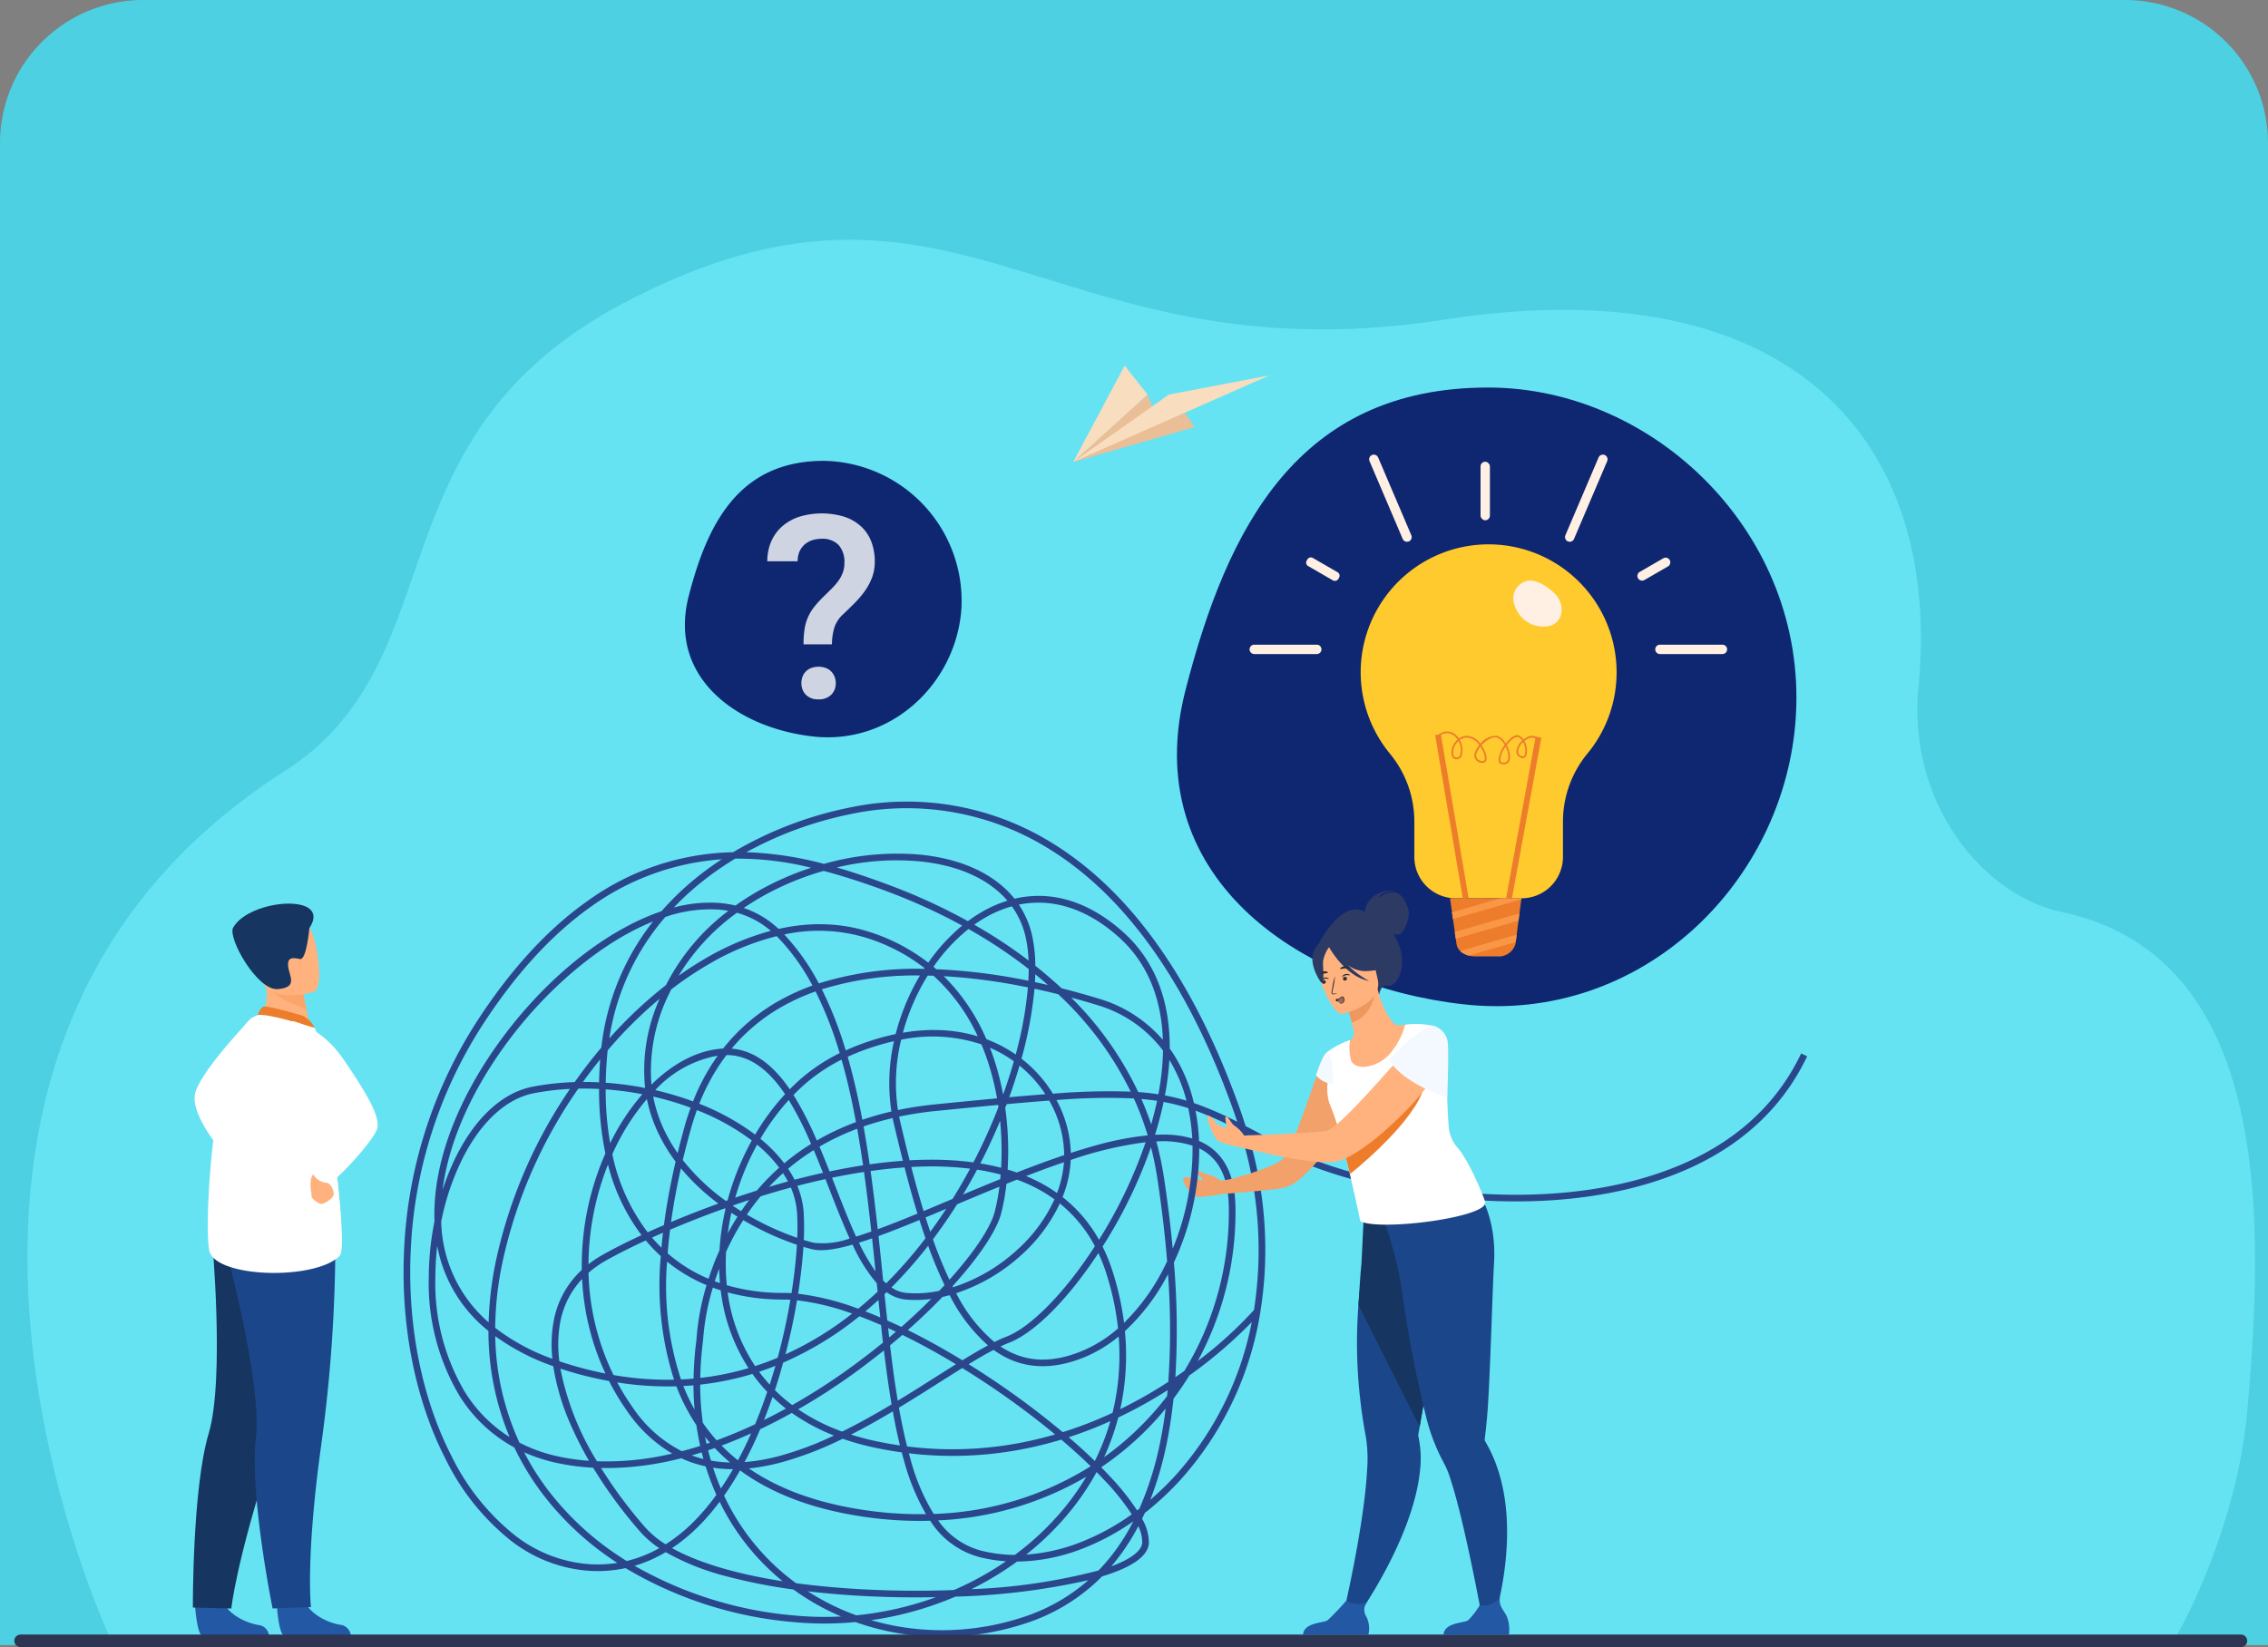 <svg xmlns="http://www.w3.org/2000/svg" width="317" height="230.281" viewBox="0 0 317 230.281">
  <rect x="0" y="0" width="317" height="230.281" fill="#808080" stroke="none"/>
  <g id="Grupo_222341" data-name="Grupo 222341" transform="translate(7185 7916)">
    <path id="Rectángulo_295407" data-name="Rectángulo 295407" d="M20,0H297a20,20,0,0,1,20,20V230a0,0,0,0,1,0,0H0a0,0,0,0,1,0,0V20A20,20,0,0,1,20,0Z" transform="translate(-7185 -7916)" fill="#4dd0e1"/>
    <g id="Grupo_210526" data-name="Grupo 210526" transform="translate(-7183 -7882.469)">
      <g id="Grupo_210524" data-name="Grupo 210524" transform="translate(0 0)">
        <path id="Trazado_222054" data-name="Trazado 222054" d="M474.645,492.369c-5.784,0-17.636.557-17.762.811H427l-8.746-.025H339.944l-22.87-.026H256.782L231.6,493.1H186.061l-.226-.611-.025-.051a.261.261,0,0,1-.025-.076c-.1-.2-37.9-81.054,24.506-120.91,24.416-15.594,11.55-46.733,47.687-65.6,46.593-24.321,59.292,11.017,114.386,2.473,47.85-7.42,69.652,16.212,66.294,51.359-1.577,16.509,9.252,29.163,19.935,31.433,29.472,6.262,28.416,42.94,26.007,69.888C483.114,477.625,474.849,492.369,474.645,492.369Z" transform="translate(-172.51 -297.166)" fill="#65e3f3"/>
        <path id="Trazado_222055" data-name="Trazado 222055" d="M1282.148,1187.083a2.723,2.723,0,0,0-1.285-.819c-.771-.194-2.437-1.008-2.244-.581s1.124.93.969,1.24c0,0-2.648-.736-2.726-.271a3.814,3.814,0,0,0,2.067,2.623,17.453,17.453,0,0,0,2.984-.375Z" transform="translate(-1113.535 -1055.441)" fill="#f2a16b"/>
        <g id="Grupo_210508" data-name="Grupo 210508" transform="translate(24.961 92.805)">
          <path id="Trazado_222056" data-name="Trazado 222056" d="M341.847,1039.354s-7.649,7.931-8.011,10.916,3.664,7.645,3.664,7.645Z" transform="translate(-333.577 -1023.453)" fill="#fff"/>
          <path id="Trazado_222057" data-name="Trazado 222057" d="M412.261,1592.6s.27,4.207,1.084,4.265c.108.008,4.128,0,4.128,0l5.132-.041a1.665,1.665,0,0,0-1.537-1.495c-1.5-.258-4.014-1.307-4.927-3.288C415.181,1589.96,412.261,1592.6,412.261,1592.6Z" transform="translate(-400.535 -1494.509)" fill="#2358a5"/>
          <path id="Trazado_222058" data-name="Trazado 222058" d="M334.218,1592.772s.27,4.207,1.084,4.265c.108.008,4.128,0,4.128,0l5.132-.041a1.665,1.665,0,0,0-1.537-1.495c-1.5-.258-4.014-1.307-4.927-3.287C337.138,1590.13,334.218,1592.772,334.218,1592.772Z" transform="translate(-333.922 -1494.654)" fill="#2358a5"/>
          <path id="Trazado_222059" data-name="Trazado 222059" d="M349.511,1254.418s-1.324,8.587-6.3,23.837-5.642,21.85-5.642,21.85l-5.372-.139s-.082-16.654,2.209-24.322.438-27.627.438-27.627Z" transform="translate(-332.2 -1201.554)" fill="#163560"/>
          <path id="Trazado_222060" data-name="Trazado 222060" d="M377.482,1250.972A208.341,208.341,0,0,1,375.5,1279.8c-2.2,15.888-1.43,22.629-1.43,22.629l-5.36.19s-3.238-15.882-2.337-23.834-4.446-27.27-4.446-27.27Z" transform="translate(-357.569 -1204.076)" fill="#1c468a"/>
          <path id="Trazado_222061" data-name="Trazado 222061" d="M396.852,1007.164l2.86,1.867,4.126-.778c-.058-.333-.333-1.714-.584-2.964-.015-.074-.03-.148-.045-.22-.215-1.064-.4-1.978-.4-1.978l-3.859-1.693-1.439-.631c0,.022.114,1.181.129,1.35A9.829,9.829,0,0,1,396.852,1007.164Z" transform="translate(-387.383 -990.518)" fill="#ffb27d"/>
          <path id="Trazado_222062" data-name="Trazado 222062" d="M400.309,1030.3c-.08-.034-4.974-1.466-5.5-1.289s-.843,1.205-.843,1.205l8,1.791A3.971,3.971,0,0,0,400.309,1030.3Z" transform="translate(-384.915 -1014.612)" fill="#ed7d2b"/>
          <path id="Trazado_222063" data-name="Trazado 222063" d="M346.639,1070c.837,3.78,14.635,4.2,18.183.758.4-.392.42-2.213.262-4.667-.309-4.795-1.283-12.006-1.328-15.692a29.168,29.168,0,0,0-.6-5.252,42.641,42.641,0,0,0-1.764-6.284s-6.743-2.164-8-1.791C347.318,1038.873,345.8,1066.222,346.639,1070Z" transform="translate(-344.343 -1021.471)" fill="#fff"/>
          <path id="Trazado_222064" data-name="Trazado 222064" d="M434.467,1109.281c-.309-4.795-1.283-12.006-1.328-15.692a29.17,29.17,0,0,0-.6-5.252l-4.055-.707S424.555,1103.828,434.467,1109.281Z" transform="translate(-413.726 -1064.659)" fill="#fff"/>
          <path id="Trazado_222065" data-name="Trazado 222065" d="M446.515,1186.182a.954.954,0,0,0,.306,1.1,1.85,1.85,0,0,1,.827,1.685c-.132.525-1.4,1.385-1.844,1.247s-1.341-.827-1.245-1.1-.609-2.429.465-3.26A.868.868,0,0,1,446.515,1186.182Z" transform="translate(-427.983 -1148.24)" fill="#ffb27d"/>
          <path id="Trazado_222066" data-name="Trazado 222066" d="M424.85,1042.974s3.955.731,7.115,5.367,5.24,8.082,4.663,9.757-5.853,7.488-6.765,7.49a2.445,2.445,0,0,1-2.471-2.15s3.484-5.8,2.749-6.634c-.314-.356-4.616-3.807-5.257-2.147C423.821,1057.4,424.85,1042.974,424.85,1042.974Z" transform="translate(-410.898 -1026.543)" fill="#fff"/>
          <path id="Trazado_222067" data-name="Trazado 222067" d="M403.567,1005.844c.849,1.432,4.007,2.666,5.324,3.119-.015-.074-.03-.148-.045-.22-.215-1.064-.4-1.978-.4-1.978l-3.859-1.693C403.735,1005.063,403.217,1005.255,403.567,1005.844Z" transform="translate(-393.02 -994.193)" fill="#fca56b"/>
          <path id="Trazado_222068" data-name="Trazado 222068" d="M396.887,955.487s-6.206,1.951-7.361-1.933-2.734-6.247,1.179-7.657,5.128-.158,5.829,1.044S398.471,954.879,396.887,955.487Z" transform="translate(-380.008 -943.152)" fill="#ffb27d"/>
          <path id="Trazado_222069" data-name="Trazado 222069" d="M380.671,934.207s-.386,4.523-1.322,4.329-1.784-.338-1.644,1.025,1.44,2.934-1.441,3.182-7.041-7.176-6.252-8.585C372.287,930.091,383.962,929.246,380.671,934.207Z" transform="translate(-364.39 -930.79)" fill="#163560"/>
        </g>
        <g id="Grupo_210509" data-name="Grupo 210509" transform="translate(54.407 78.555)">
          <path id="Trazado_222070" data-name="Trazado 222070" d="M608.472,950.265a36.332,36.332,0,0,1-6.419-.569,35.6,35.6,0,0,1-5.654-1.5,45.917,45.917,0,0,1-8.576.009,54.863,54.863,0,0,1-23.553-7.551,18.6,18.6,0,0,1-4.923.387,20.009,20.009,0,0,1-11.551-4.59,33.365,33.365,0,0,1-8.686-11.05c-4.172-8.132-6.237-18.351-5.814-28.775a64.2,64.2,0,0,1,10-32.1c4.78-7.442,10.061-13.22,15.7-17.175a35.891,35.891,0,0,1,20.3-6.786,52.225,52.225,0,0,1,16.233-6.234,38.58,38.58,0,0,1,27.928,4.678c11.124,6.653,20.024,19.034,26.452,36.8q.552,1.524,1.023,3.041c1.475.762,3.067,1.62,4.845,2.578l.116.063c5.557,2.994,14.225,5.389,23.189,6.408,7.474.849,18.574,1.146,29.014-2.266,9.756-3.188,16.649-8.886,20.488-16.937l.84.4c-3.953,8.29-11.031,14.151-21.039,17.421-10.6,3.463-21.843,3.165-29.408,2.306-9.075-1.031-17.869-3.466-23.525-6.514l-.116-.063c-1.463-.789-2.795-1.506-4.031-2.155a55.131,55.131,0,0,1,1.483,25.963,45.8,45.8,0,0,1-10.842,22.13,40.21,40.21,0,0,1-5.1,4.756c-.125.275-.253.548-.383.816a6.742,6.742,0,0,1,.953,3.407c-.11,1.666-2,3.131-5.624,4.355q-.448.151-.925.3a26.5,26.5,0,0,1-10.694,6.561A37.274,37.274,0,0,1,608.472,950.265Zm-9.863-2.332a34.785,34.785,0,0,0,3.609.848,36.092,36.092,0,0,0,17.658-1.287,25.9,25.9,0,0,0,9.082-5.154,95.961,95.961,0,0,1-18.591,2.3q-.417.179-.84.351A46.526,46.526,0,0,1,598.608,947.932Zm-33.07-7.6a54.256,54.256,0,0,0,22.371,6.948,44.934,44.934,0,0,0,6.482.131,34.273,34.273,0,0,1-6.668-3.77,76.079,76.079,0,0,1-9.136-1.787,34.852,34.852,0,0,1-8.71-3.431A18.887,18.887,0,0,1,565.538,940.33Zm24.21,3.568a33.7,33.7,0,0,0,6.77,3.351,45.661,45.661,0,0,0,11.128-2.535c-3.469.067-7.021.009-10.524-.185C594.571,944.387,592.1,944.175,589.748,943.9Zm-1.657-1.142c2.822.382,5.859.666,9.083.845,4.339.241,8.75.271,12.979.115a43.4,43.4,0,0,0,7.287-4.022,20.42,20.42,0,0,1-3.644-.567,11.725,11.725,0,0,1-6.948-5.1,53.135,53.135,0,0,1-8.9-.5c-7.219-1.009-13.131-3.2-17.675-6.541-.751,1.32-1.5,2.491-2.233,3.529a31.779,31.779,0,0,0,8.636,11.144Q587.368,942.224,588.091,942.755Zm30.893-3.016A43.725,43.725,0,0,1,612.6,943.6a82.6,82.6,0,0,0,17.768-2.61,26.469,26.469,0,0,0,2.451-2.918,30.375,30.375,0,0,0,2.415-3.949,33.559,33.559,0,0,1-6.923,3.737A25.992,25.992,0,0,1,618.983,939.74Zm-48.21-1.884c3.614,2.025,8.892,3.6,15.448,4.628l-.138-.113a32.673,32.673,0,0,1-8.666-11,31.9,31.9,0,0,1-2.788,3.271A24.406,24.406,0,0,1,570.774,937.856Zm65.161-3.061a30.2,30.2,0,0,1-3.771,5.605c2.719-1.007,4.245-2.167,4.32-3.3A5.034,5.034,0,0,0,635.935,934.8Zm-58.214-93.248c-1.016.074-1.97.189-2.884.324a35.611,35.611,0,0,0-15.313,6.241c-5.535,3.885-10.732,9.576-15.447,16.916a63.269,63.269,0,0,0-9.851,31.634c-.417,10.266,1.612,20.321,5.712,28.313a32.451,32.451,0,0,0,8.438,10.747,19.1,19.1,0,0,0,11.019,4.389,17.842,17.842,0,0,0,3.719-.19,41.276,41.276,0,0,1-10.688-9.972,37.235,37.235,0,0,1-3.7-6.16,20.527,20.527,0,0,1-7.748-7.362,30.781,30.781,0,0,1-4.215-16.365,40.908,40.908,0,0,1,.8-7.913c-.287-7.559,2.827-16.31,8.8-24.7,5.726-8.041,13.2-14.492,20.514-17.7q1.226-.537,2.418-.941a38.461,38.461,0,0,1,3.393-3.428A42.361,42.361,0,0,1,577.721,841.547ZM550.1,924.465a36.4,36.4,0,0,0,3.071,4.932A40.636,40.636,0,0,0,564.43,939.66a17.718,17.718,0,0,0,4.555-1.8,13.459,13.459,0,0,1-2.664-2.291,64.831,64.831,0,0,1-6.582-8.95,32.59,32.59,0,0,1-4.592-.57A23.486,23.486,0,0,1,550.1,924.465Zm57.858,9.514a10.644,10.644,0,0,0,6.061,4.244,19.834,19.834,0,0,0,4.657.585,38.839,38.839,0,0,0,7.108-6.791,35.375,35.375,0,0,0,2.883-4.141A44.817,44.817,0,0,1,607.961,933.98Zm22.149-6.75a36.05,36.05,0,0,1-3.6,5.372,39.469,39.469,0,0,1-6.246,6.163,25.64,25.64,0,0,0,7.711-1.77,32.787,32.787,0,0,0,7.05-3.859,32.8,32.8,0,0,0-3.76-4.706Q630.709,927.835,630.11,927.23Zm-69.259-.569a64.2,64.2,0,0,0,6.172,8.3,12.928,12.928,0,0,0,2.858,2.368,23.088,23.088,0,0,0,4.087-3.341,31.511,31.511,0,0,0,3-3.578q-.423-.943-.793-1.921-.386-1.018-.71-2.063-.5-.108-.995-.246a16.005,16.005,0,0,1-2.417-.889A41.743,41.743,0,0,1,560.851,926.661Zm20.658.053c4.326,2.976,9.866,4.947,16.568,5.884a52.521,52.521,0,0,0,8.184.508,31.177,31.177,0,0,1-3.068-7.471q-.164-.571-.317-1.16-1.853-.256-3.7-.645a36.6,36.6,0,0,1-4.56-1.262,47.867,47.867,0,0,1-8.707,3.338A28.44,28.44,0,0,1,581.509,926.715Zm22.362-2.111q.105.392.215.777a29.059,29.059,0,0,0,3.252,7.7,43.811,43.811,0,0,0,21.943-6.667c-1.261-1.228-2.64-2.477-4.11-3.727q-2.025.615-4.067,1.065A51.505,51.505,0,0,1,603.871,924.6Zm26.881,1.953q.619.624,1.193,1.238a34.323,34.323,0,0,1,3.83,4.792l.313-.239a45.31,45.31,0,0,0,2.952-9.521q.432-2.15.725-4.476a42.293,42.293,0,0,1-9.014,8.206Zm10.11-9.6q-.333,3.18-.91,6.053a47.892,47.892,0,0,1-2.337,8.1,39.761,39.761,0,0,0,3.636-3.545,44.82,44.82,0,0,0,10.544-21.3,64.789,64.789,0,0,1-8.728,7.465Q642.041,915.392,640.863,916.957ZM576.5,926.613q.254.78.543,1.543.261.689.549,1.362c.558-.816,1.125-1.712,1.694-2.694A18.8,18.8,0,0,1,576.5,926.613Zm-.307-.994a17.616,17.616,0,0,0,2.683.264,25.7,25.7,0,0,1-2.14-2.02q-.463.163-.931.319Q575.989,924.907,576.2,925.62Zm6.9-4.391c-.717,1.69-1.453,3.219-2.192,4.6a26.78,26.78,0,0,0,4.762-.823,45.364,45.364,0,0,0,7.73-2.889,27.711,27.711,0,0,1-5.888-3.164C586.117,919.729,584.643,920.5,583.1,921.228Zm-22.824,4.485a39.781,39.781,0,0,0,10.524-1.074,19.718,19.718,0,0,1-6.216-5.817,34.364,34.364,0,0,1-2.62-4.326,52.419,52.419,0,0,1-6.345-1.583l-.448-.144A38.648,38.648,0,0,0,560.276,925.714Zm65.942-3.36c1.3,1.116,2.519,2.229,3.65,3.327a32.768,32.768,0,0,0,2.168-5.577A57.816,57.816,0,0,1,626.217,922.353Zm-76.778.757a21.983,21.983,0,0,0,5.89,2.026,31.515,31.515,0,0,0,3.838.515,49.576,49.576,0,0,1-2.449-4.793,32.931,32.931,0,0,1-2.546-8.432,31.556,31.556,0,0,1-8.112-4.2A37.1,37.1,0,0,0,549.439,923.11Zm28.259.406a24.989,24.989,0,0,0,2.286,2.067c.62-1.148,1.239-2.4,1.847-3.769C580.5,922.418,579.116,922.99,577.7,923.517Zm-4.183,1.377a15.336,15.336,0,0,0,1.652.507q-.129-.463-.245-.93Q574.223,924.691,573.515,924.894Zm59.627-5.3a33.553,33.553,0,0,1-1.985,5.55,41.351,41.351,0,0,0,8.807-8.54c.028-.274.054-.55.079-.828q-.959.61-1.981,1.212Q635.632,918.414,633.143,919.593Zm-70.027-4.9a33.4,33.4,0,0,0,2.226,3.591,18.181,18.181,0,0,0,6.8,6.024q1.3-.339,2.564-.742-.319-1.432-.53-2.906l-.16-.24a27.045,27.045,0,0,1-2.64-5.186A44.416,44.416,0,0,1,563.116,914.692Zm40.5,8.944a50.594,50.594,0,0,0,17.284-.8q1.712-.378,3.414-.874a115.434,115.434,0,0,0-12.975-9.28c-1.017.631-2.086,1.309-3.2,2.014-1.778,1.128-3.676,2.332-5.656,3.526C602.821,920.122,603.194,921.932,603.62,923.636Zm-7.83-1.654a36.416,36.416,0,0,0,3.573.938q1.631.343,3.266.581c-.369-1.515-.7-3.107-.994-4.764C599.743,919.862,597.785,920.968,595.79,921.982Zm-20.39.34q.092.479.2.954l.467-.159Q575.724,922.726,575.4,922.322Zm-.33-2.006a24.02,24.02,0,0,0,1.94,2.466c1.859-.677,3.655-1.436,5.371-2.24q.876-2.1,1.7-4.539-.289-.3-.568-.613A22.734,22.734,0,0,1,582,913.5q-.651.2-1.308.375A40.237,40.237,0,0,1,574.7,915,40.429,40.429,0,0,0,575.07,920.316Zm-37.115-24.672a39.339,39.339,0,0,0-.259,4.421,29.859,29.859,0,0,0,4.074,15.871,19.767,19.767,0,0,0,6.306,6.4,38.342,38.342,0,0,1-2.958-14.839A19.757,19.757,0,0,1,537.955,895.644Zm74.274,16.5a115.778,115.778,0,0,1,13.153,9.5,57.049,57.049,0,0,0,6.963-2.7,33.7,33.7,0,0,0,.859-10.675,18.813,18.813,0,0,1-4.469,2.76c-4.164,1.791-7.949,1.856-11.25.193a12.839,12.839,0,0,1-1.763-1.078C614.658,910.692,613.488,911.373,612.23,912.14Zm-23.82,6.306a27.462,27.462,0,0,0,6.144,3.115c2.361-1.165,4.683-2.473,6.909-3.8-.407-2.4-.755-4.933-1.072-7.554-1.7,1.374-3.447,2.7-5.217,3.94C593.3,915.46,591.01,916.957,588.41,918.446Zm-3.591-1.712q-.581,1.687-1.189,3.207c1.056-.52,2.08-1.056,3.062-1.6A24.031,24.031,0,0,1,584.819,916.734Zm-12.458-1.541a26.642,26.642,0,0,0,1.569,3.294q-.146-1.672-.157-3.394Q573.07,915.155,572.361,915.193Zm61.714-7.68a34.8,34.8,0,0,1-.65,10.912q2.1-1.029,4.167-2.24,1.328-.78,2.549-1.578a105.8,105.8,0,0,0-.04-15.051A29.161,29.161,0,0,1,634.075,907.512Zm-48.927,8.244a23.083,23.083,0,0,0,2.43,2.094c2.725-1.543,5.117-3.1,7.063-4.469,1.972-1.384,3.853-2.819,5.622-4.269q-.142-1.213-.277-2.449-1.549-.674-3.022-1.225a46.083,46.083,0,0,1-10.658,6.483Q585.749,913.937,585.148,915.756Zm16.1-6.252c.319,2.686.667,5.279,1.076,7.737,1.86-1.128,3.648-2.262,5.326-3.327.97-.615,1.908-1.21,2.808-1.771q-.372-.225-.744-.445c-2.32-1.374-4.575-2.6-6.744-3.655Q602.117,908.781,601.245,909.5Zm39.787,5.629v.006l.007-.01ZM582.938,913.2q.6.814,1.274,1.568c.068.076.136.152.205.227q.407-1.265.8-2.622Q584.084,912.823,582.938,913.2Zm-20.351.459a43.967,43.967,0,0,0,8.457.65,43.59,43.59,0,0,1-1.848-17.27q-.693-.631-1.334-1.324-.394-.426-.768-.874c-2.112.977-3.974,1.919-5.492,2.768a14.692,14.692,0,0,0-2.51,1.754c0,.1.006.2.01.306A34.435,34.435,0,0,0,562.587,913.661Zm7.49-15.86a41.725,41.725,0,0,0,1.94,16.477q.884-.041,1.761-.12a48.049,48.049,0,0,1,.4-5.439,33.961,33.961,0,0,1,1.415-7.626A22.221,22.221,0,0,1,570.076,897.8Zm6.391,3.639a33.782,33.782,0,0,0-1.365,7.336l0,.043a47.175,47.175,0,0,0-.39,5.245,39.3,39.3,0,0,0,5.745-1.089q.5-.134,1-.281a25.412,25.412,0,0,1-3.887-10.875Q577.008,901.642,576.467,901.44Zm64.445-3.516a110.847,110.847,0,0,1,.206,16.032q.645-.436,1.254-.871a42.628,42.628,0,0,0,6.212-22.976c-.062-3.748-1.168-6.271-3.381-7.714a7.146,7.146,0,0,0-.752-.426A37.881,37.881,0,0,1,640.913,897.924Zm-85.891,13.814q.434.147.878.287a51.932,51.932,0,0,0,5.556,1.426,35.366,35.366,0,0,1-3.261-13.221,12.08,12.08,0,0,0-3.108,6.348A17.659,17.659,0,0,0,555.021,911.738Zm23.519-9.63a24.329,24.329,0,0,0,3.837,10.3q1.592-.514,3.15-1.165c.758-2.8,1.345-5.544,1.779-8.105q-.516-.029-1.007-.03A29.207,29.207,0,0,1,578.54,902.108Zm65.886-21.173a8.232,8.232,0,0,1,1.287.682c2.457,1.6,3.736,4.454,3.8,8.477a43.638,43.638,0,0,1-5.27,21.61,57.705,57.705,0,0,0,7.861-7.138,54.887,54.887,0,0,0-1.951-25.07,52.559,52.559,0,0,0-6.219-2.8,28.44,28.44,0,0,1,.472,3.861C644.414,880.683,644.421,880.809,644.426,880.935Zm-40.7,26.444c2.086,1.03,4.247,2.206,6.463,3.519q.58.343,1.158.7c1.28-.787,2.477-1.494,3.577-2.082a23.4,23.4,0,0,1-5.356-7.02q-.5.136-1,.246C607.066,904.3,605.437,905.856,603.721,907.379Zm12.95,2.287a11.568,11.568,0,0,0,1.232.721c3.087,1.555,6.51,1.485,10.464-.217a18.227,18.227,0,0,0,4.733-3.034,39.158,39.158,0,0,0-1.616-7.606,23.716,23.716,0,0,0-1.133-2.917c-4.26,6.474-8.932,11.161-12.508,12.546C617.471,909.3,617.081,909.472,616.671,909.666ZM546.05,907.06a29.307,29.307,0,0,0,7.993,4.331,18.291,18.291,0,0,1,.127-4.971,12.934,12.934,0,0,1,3.982-7.463,38.851,38.851,0,0,1,3.3-16.279,43.1,43.1,0,0,1-.886-9.016q-1.465-.076-2.9-.047a67.119,67.119,0,0,0-10.607,24.309A46.027,46.027,0,0,0,546.05,907.06Zm42.185-3.849c-.4,2.4-.938,4.947-1.62,7.558a45.239,45.239,0,0,0,9.321-5.7A34.432,34.432,0,0,0,588.235,903.211Zm22.249-.995a21.74,21.74,0,0,0,5.337,6.828c.6-.3,1.158-.549,1.685-.753,3.368-1.3,8.013-6.008,12.124-12.276q.12-.183.239-.367a19.074,19.074,0,0,0-4.9-5.976,22.52,22.52,0,0,1-5.362,7.188A25.238,25.238,0,0,1,610.484,902.217Zm-9.515,4.885q.073.655.147,1.3.475-.4.939-.8Q601.508,907.346,600.969,907.1Zm-.117-1.07q.971.431,1.967.908c1.5-1.319,2.893-2.635,4.175-3.924a15.962,15.962,0,0,1-3.586.089,5.392,5.392,0,0,1-2.646-1.028l-.3.285Q600.656,904.216,600.852,906.032ZM630.943,895.7a24.455,24.455,0,0,1,1.428,3.551,40.383,40.383,0,0,1,1.576,7.11,29.188,29.188,0,0,0,5.712-7.979q.156-.313.307-.63-.449-5.532-1.373-11.615a43.446,43.446,0,0,0-.885-4.332A67,67,0,0,1,630.943,895.7ZM538.5,892.221q.006.137.013.273a19.191,19.191,0,0,0,4.352,11.482,20.33,20.33,0,0,0,2.268,2.322,47.377,47.377,0,0,1,1.009-8.563A67.951,67.951,0,0,1,556.5,873.656a35.767,35.767,0,0,0-5.076.61c-3.754.734-7.241,3.887-9.819,8.879A35.212,35.212,0,0,0,538.5,892.221Zm59.291,12.54q1.024.393,2.082.844-.131-1.214-.258-2.444Q598.71,903.989,597.789,904.761Zm-9.4-2.468a36.475,36.475,0,0,1,8.4,2.093q1.3-1.069,2.566-2.25l.143-.134-.12-1.174a22.567,22.567,0,0,1-3.381-5.4c-2.388.681-4.318.965-5.619.649-.386-.094-.8-.207-1.246-.34C589,897.679,588.76,899.9,588.384,902.293Zm13.047-.878a4.451,4.451,0,0,0,2.062.764,15.75,15.75,0,0,0,4.6-.289q.387-.4.758-.8a58.014,58.014,0,0,1-2.295-5.508A63.071,63.071,0,0,1,601.432,901.415Zm-23.011-.308a28.06,28.06,0,0,0,7.878,1.07q.564,0,1.158.037c.393-2.487.639-4.782.756-6.769a40.1,40.1,0,0,1-7.5-3.443q-.6.943-1.151,1.938c-.462.84-.876,1.675-1.248,2.5A30.41,30.41,0,0,0,578.42,901.106Zm31.552.129.075.148a24.257,24.257,0,0,0,8.933-5.21,21.5,21.5,0,0,0,5.231-7.08,21,21,0,0,0-4.632-2.522q-.3-.12-.609-.232-.736.29-1.47.585a30.3,30.3,0,0,1-.738,4.143C616.138,893.473,613.667,897.173,609.973,901.235Zm-9.705-.8q.209.214.424.405a62.428,62.428,0,0,0,5.493-6.306q-.434-1.251-.842-2.55c-2.029.836-3.951,1.6-5.721,2.245.213,1.976.415,3.951.616,5.911C600.247,900.239,600.257,900.336,600.267,900.435Zm-23.527.113q.355.133.717.256-.088-1-.11-2.017Q577.011,899.689,576.74,900.548Zm30.488-5.853c.365,1.027.746,2.033,1.145,3.009q.569,1.389,1.159,2.633c3.5-3.891,5.765-7.327,6.328-9.5a28.636,28.636,0,0,0,.656-3.512c-2.009.817-3.993,1.65-5.911,2.458Q609,892.334,607.228,894.694Zm-37.074,1.955a21.229,21.229,0,0,0,5.711,3.55,38.825,38.825,0,0,1,1.531-3.994,34.627,34.627,0,0,1,.841-5.792l-.091-.063c-2.7.961-5.283,1.977-7.659,2.989Q570.277,895.029,570.154,896.649Zm26.736-1.493a25.9,25.9,0,0,0,2.312,4.005q-.236-2.3-.482-4.612Q597.771,894.882,596.89,895.157Zm-35.08-10.94a38.689,38.689,0,0,0-2.732,13.951,16.16,16.16,0,0,1,2.068-1.368c1.486-.831,3.3-1.75,5.348-2.7A27.433,27.433,0,0,1,561.81,884.217ZM638.458,881a44.291,44.291,0,0,1,1.055,5q.789,5.189,1.233,9.989a36.651,36.651,0,0,0,2.77-14.4A13.765,13.765,0,0,0,638.458,881Zm-70.487,13.441q.28.328.572.644.363.393.745.765.09-1.03.213-2.088Q568.719,894.1,567.971,894.442Zm21.206.337c.507.156.981.286,1.414.392a11.122,11.122,0,0,0,5-.6c-.983-2.15-1.917-4.543-2.868-6.978q-.258-.661-.518-1.324c-1.361.3-2.677.614-3.928.94a11.748,11.748,0,0,1,.888,3.709A34.468,34.468,0,0,1,589.178,894.779Zm36.171-6a19.832,19.832,0,0,1,5.092,5.968,65.639,65.639,0,0,0,6.521-13.636,52.606,52.606,0,0,0-10.469,2.48A15.99,15.99,0,0,1,625.349,888.783Zm-44.126,2.448a39.217,39.217,0,0,0,7.039,3.251,32.792,32.792,0,0,0-.022-3.5,10.851,10.851,0,0,0-.868-3.532c-1.414.382-2.826.794-4.226,1.23Q582.127,889.9,581.222,891.23Zm11.907-5.157.462,1.182c.964,2.471,1.911,4.9,2.9,7.05.676-.209,1.386-.446,2.127-.707-.305-2.788-.636-5.577-1.02-8.331C596.073,885.5,594.578,885.773,593.129,886.073Zm-14.066,4.9q-.317,1.433-.508,2.872.095-.177.192-.353.557-1.012,1.17-1.971Q579.49,891.254,579.063,890.973ZM562.42,882.78a27,27,0,0,0,4.942,10.917q1.1-.5,2.271-1,.554-4.232,1.633-8.876a23.289,23.289,0,0,1-2.38-3.9,20.549,20.549,0,0,1-1.634-4.84,31.225,31.225,0,0,0-4.536,7.06Q562.565,882.458,562.42,882.78Zm43.784,8.847q.319,1.012.656,2,1.151-1.562,2.233-3.214Q607.621,891.037,606.2,891.628Zm-7.686-6.495c.376,2.693.7,5.418,1,8.142,1.73-.634,3.6-1.381,5.548-2.183-.639-2.092-1.235-4.259-1.8-6.46C601.67,884.741,600.082,884.914,598.518,885.133Zm-26.512-.377q-.88,3.909-1.378,7.515c2.075-.873,4.3-1.746,6.609-2.581A30.535,30.535,0,0,1,572.006,884.755Zm7.284,5.26q.567.381,1.136.733.541-.8,1.123-1.559-1.129.368-2.24.753Zm24.917-5.442c.529,2.051,1.1,4.125,1.721,6.161,1.23-.511,2.486-1.04,3.753-1.574l.294-.124q1.283-2.058,2.447-4.227A46.641,46.641,0,0,0,604.206,884.574Zm-31.935-.969a29.441,29.441,0,0,0,6.013,5.71l.249-.087a37.056,37.056,0,0,1,2.757-7.189q.3-.6.624-1.175l0,0a32.179,32.179,0,0,0-7.672-4.242q-.485,1.33-.878,2.75Q572.763,881.527,572.271,883.6Zm10.38-2.152q-.273.5-.532,1.008a36.18,36.18,0,0,0-2.519,6.4q1.488-.508,3.008-.985a32.128,32.128,0,0,1,3.137-3.211A19.007,19.007,0,0,0,582.651,881.452Zm30.751,3.494q-.941,1.771-1.961,3.474c1.695-.712,3.436-1.438,5.194-2.15q.031-.317.058-.643A31.315,31.315,0,0,0,613.4,884.946Zm6.847.894a21.937,21.937,0,0,1,4.325,2.367,15.112,15.112,0,0,0,.968-4.3C623.8,884.5,622.024,885.155,620.25,885.84Zm-52.141-35.593q-.427.172-.859.362c-7.056,3.094-14.582,9.594-20.13,17.386-4.736,6.652-7.64,13.519-8.427,19.794a33.326,33.326,0,0,1,2.086-5.069c2.711-5.25,6.428-8.576,10.467-9.366a36.99,36.99,0,0,1,5.914-.65q1.779-2.527,3.722-4.825a34.61,34.61,0,0,1,7.228-17.631Zm18.173,35.184q-1.021.915-1.961,1.919,1.319-.393,2.645-.753Q586.659,886.008,586.282,885.431Zm.709-.616a14.516,14.516,0,0,1,.9,1.536q2.021-.53,3.975-.961c-.422-1.068-.852-2.133-1.293-3.178q-.673.421-1.32.872Q588.077,883.9,586.991,884.815Zm30.682.119q.652.192,1.279.411c2.221-.872,4.449-1.7,6.624-2.433a15.642,15.642,0,0,0-2.091-7.623c-1.81.134-3.782.3-5.948.5-.065.173-.131.345-.2.518A43.479,43.479,0,0,1,617.673,884.934Zm-26.3-3.208c.483,1.14.95,2.3,1.41,3.466q2.4-.5,4.683-.854-.373-2.583-.819-5.112A34.361,34.361,0,0,0,591.372,881.726Zm22.487,2.347q1.5.246,2.9.608a42.511,42.511,0,0,0-.138-6.57Q615.359,881.162,613.859,884.073Zm-16.326-5.168c.313,1.744.595,3.513.852,5.3q2.389-.337,4.641-.5c-.443-1.75-.868-3.52-1.285-5.289q-.079-.338-.148-.68A40.186,40.186,0,0,0,597.534,878.905Zm-14.417,1.725a20.12,20.12,0,0,1,3.334,3.424q1.091-.914,2.265-1.733.725-.506,1.482-.974a47.925,47.925,0,0,0-3.116-6.14A32.018,32.018,0,0,0,583.117,880.63Zm23.934,2.923a43.41,43.41,0,0,1,5.837.374,77.821,77.821,0,0,0,3.5-7.733c-.015-.1-.029-.2-.044-.3-2.62.244-5.513.529-8.725.85a47.832,47.832,0,0,0-5.115.785q.068.336.146.668c.413,1.757.851,3.586,1.32,5.442l.409-.022Q605.742,883.554,607.051,883.553Zm-38.918-8.827a19.555,19.555,0,0,0,1.592,4.792,22.168,22.168,0,0,0,1.825,3.109q.422-1.726.914-3.508.4-1.464.905-2.835A42.508,42.508,0,0,0,568.133,874.726Zm56.373.489a16.559,16.559,0,0,1,2,7.39c1.136-.37,2.256-.71,3.35-1.012a42.6,42.6,0,0,1,7.394-1.445,41.958,41.958,0,0,0-1.936-5.16A85,85,0,0,0,624.506,875.216Zm-63.015-1.5a43.285,43.285,0,0,0,.625,7.526,31.7,31.7,0,0,1,4.5-6.842A44.036,44.036,0,0,0,561.49,873.721Zm26.251.787A47.435,47.435,0,0,1,591,880.865a35.4,35.4,0,0,1,5.475-2.568q-.467-2.513-1.032-4.941-.463-1.974-.985-3.794A24.433,24.433,0,0,0,587.741,874.508Zm51.617,5.541a14.16,14.16,0,0,1,4.119.544,27.268,27.268,0,0,0-.563-4.242,27.9,27.9,0,0,0-3.44-.867c-.317,1.509-.718,3.044-1.2,4.594Q638.832,880.048,639.359,880.048Zm-64.785-4.312a33.14,33.14,0,0,1,7.807,4.312,32.789,32.789,0,0,1,4.181-5.648c-2.468-3.672-5.152-5.468-8.187-5.473A28.667,28.667,0,0,0,574.573,875.736Zm61.79-.67q.766,1.749,1.373,3.56.475-1.667.82-3.3C637.853,875.219,637.127,875.132,636.364,875.066Zm7.343.569a47.579,47.579,0,0,1,6.057,2.621q-.347-1.063-.732-2.13c-6.354-17.559-15.12-29.779-26.055-36.319a37.665,37.665,0,0,0-27.264-4.565,51.661,51.661,0,0,0-14.562,5.326A48.107,48.107,0,0,1,592,842.194a37.273,37.273,0,0,1,13.455-1.29c5.9.589,10.464,2.763,13.179,6.16,5.161-1.22,10.437.381,15.248,4.72,4.313,3.89,6.494,9.427,6.445,16.224q.208.29.406.588A21.84,21.84,0,0,1,643.706,875.635Zm-48.393-6.47q.55,1.907,1.036,3.978.558,2.375,1.014,4.837a41.29,41.29,0,0,1,4.064-1.161,26.537,26.537,0,0,1,.36-9.833A34.028,34.028,0,0,0,595.314,869.165Zm7.474-2.384a25.741,25.741,0,0,0-.449,9.836,48.736,48.736,0,0,1,5.187-.794c3.2-.32,6.07-.6,8.666-.842a37.8,37.8,0,0,0-1.055-4.418,32.645,32.645,0,0,0-1.128-3.129A21.718,21.718,0,0,0,602.787,866.781Zm-34.372,7.047A43.091,43.091,0,0,1,573.7,875.4a29.9,29.9,0,0,1,3.448-6.39A15.616,15.616,0,0,0,568.416,873.828Zm71.241.743a28.672,28.672,0,0,1,3.009.73,20.951,20.951,0,0,0-2.389-5.694,38.346,38.346,0,0,1-.586,4.785Q639.673,874.482,639.656,874.571Zm-20.323-4.17c-.423,1.459-.9,2.938-1.44,4.424,1.82-.164,3.5-.305,5.052-.423A17.413,17.413,0,0,0,619.333,870.4Zm-4.134-2.5c.317.818.591,1.62.826,2.393a38.49,38.49,0,0,1,1.014,4.16c.565-1.568,1.066-3.125,1.5-4.657q-.4-.286-.81-.551A17.816,17.816,0,0,0,615.2,867.9Zm20.728,6.2c.618.045,1.213.1,1.791.173q.519.063,1.021.141c.012-.064.024-.127.036-.191a36.119,36.119,0,0,0,.614-5.924,17.756,17.756,0,0,0-9.3-6.394c-1.085-.332-2.269-.675-3.534-1.015A46.736,46.736,0,0,1,635.927,874.1Zm-16.32-4.67A18.333,18.333,0,0,1,624,874.325a92.474,92.474,0,0,1,10.87-.288,46.574,46.574,0,0,0-10.128-13.618c-1.061-.265-2.169-.524-3.315-.77A54.851,54.851,0,0,1,619.607,869.431Zm-40.515-1.405c3.02.254,5.691,2.126,8.127,5.687a25.222,25.222,0,0,1,6.975-5.057,52.512,52.512,0,0,0-3.37-8.624,29.782,29.782,0,0,0-4.359,1.946A25.467,25.467,0,0,0,579.091,868.026ZM561.5,872.792a45.134,45.134,0,0,1,5.5.734,24.347,24.347,0,0,1,2.035-12.483,60.38,60.38,0,0,0-7.263,7.221q-.065.591-.112,1.188Q561.528,871.157,561.5,872.792Zm9.144-13.037q-.121.247-.239.5a24.312,24.312,0,0,0-2.517,12.8c3.041-3,6.483-4.808,9.889-5.034l.13-.008a26.366,26.366,0,0,1,8.112-6.846,30.584,30.584,0,0,1,4.373-1.962,29.741,29.741,0,0,0-4.844-6.746l-.155-.156a35.824,35.824,0,0,0-9.56,3.956A48.444,48.444,0,0,0,570.643,859.755Zm-12.187,12.928q1.054,0,2.114.053.029-1.572.153-3.208-1.237,1.527-2.408,3.155ZM614.7,866.7a18.8,18.8,0,0,1,3.528,1.765q.291.186.573.382a53.116,53.116,0,0,0,1.706-9.384,81.659,81.659,0,0,0-11.762-1.569A27.784,27.784,0,0,1,614.7,866.7Zm-22.991-6.966a53.49,53.49,0,0,1,3.334,8.535,34.561,34.561,0,0,1,6.978-2.283,31.2,31.2,0,0,1,1.484-4.4,30.6,30.6,0,0,1,1.917-3.789h-.141A44.212,44.212,0,0,0,591.713,859.73Zm33.485-.153c1.886.475,3.622.969,5.162,1.44a18.809,18.809,0,0,1,9.015,5.775c-.173-5.023-1.684-10.319-6.115-14.316s-9.276-5.551-14.017-4.584a12.671,12.671,0,0,1,1.812,4.129,19.983,19.983,0,0,1,.491,4.41q1.331,1.055,2.628,2.209Q624.695,859.1,625.2,859.576Zm-55.368-9.959A33.669,33.669,0,0,0,562,866.592a59.582,59.582,0,0,1,7.91-7.443,30.229,30.229,0,0,1,8.726-10.392,14.023,14.023,0,0,0-1.392-.176A19.143,19.143,0,0,0,569.831,849.617Zm37.54,15.8a21.155,21.155,0,0,1,6.128.875,26.312,26.312,0,0,0-6.183-8.462c-.27-.009-.538-.016-.809-.021a29.658,29.658,0,0,0-2.141,4.138,30.413,30.413,0,0,0-1.33,3.849A25.826,25.826,0,0,1,607.37,865.414Zm14.118-6.7q.93.2,1.824.406-.879-.775-1.777-1.5Q621.521,858.155,621.489,858.714Zm-35.028-6.651a31.049,31.049,0,0,1,4.821,6.831A45.648,45.648,0,0,1,606,856.87l.063-.1a25.573,25.573,0,0,0-8.021-4.2A22.806,22.806,0,0,0,586.46,852.063Zm21.235,4.85a81.007,81.007,0,0,1,12.879,1.611q.046-.841.049-1.636A67.787,67.787,0,0,0,612.2,851.3a24.818,24.818,0,0,0-4.892,5.283Q607.506,856.747,607.7,856.913Zm-27.865-7.884a29.949,29.949,0,0,0-8.137,8.792q1.81-1.286,3.671-2.37a37.246,37.246,0,0,1,9.208-3.905A12.406,12.406,0,0,0,579.83,849.029Zm11.593,1.594a22.445,22.445,0,0,1,6.9,1.064,26.538,26.538,0,0,1,8.26,4.311,25.981,25.981,0,0,1,4.74-5.184,81.139,81.139,0,0,0-10.5-4.785c-3.327-1.24-6.257-2.172-8.866-2.858a39.855,39.855,0,0,0-6.421,2.442,37.543,37.543,0,0,0-4.747,2.737,13.424,13.424,0,0,1,4.88,2.928A26.393,26.393,0,0,1,591.423,850.623Zm21.59.068a68.993,68.993,0,0,1,7.586,5,18.022,18.022,0,0,0-.449-3.456,11.685,11.685,0,0,0-1.883-4.113,16.221,16.221,0,0,0-3.91,1.689Q613.676,850.218,613.013,850.691Zm-19.2-8c2.509.725,4.956,1.578,7.341,2.467a81.925,81.925,0,0,1,10.971,5.033,19.742,19.742,0,0,1,1.761-1.176,17.49,17.49,0,0,1,3.759-1.681c-2.592-3.023-6.831-4.96-12.28-5.5A35.667,35.667,0,0,0,593.81,842.691ZM579.6,841.462a42.243,42.243,0,0,0-6.3,4.62q-1.2,1.07-2.283,2.214a19.077,19.077,0,0,1,6.287-.642,14.69,14.69,0,0,1,2.324.362,38.011,38.011,0,0,1,5.5-3.24,40.516,40.516,0,0,1,5.075-2.041A42.621,42.621,0,0,0,579.6,841.462Z" transform="translate(-533.242 -833.5)" fill="#2b478b"/>
        </g>
        <g id="Grupo_210511" data-name="Grupo 210511" transform="translate(93.729 30.898)">
          <path id="Trazado_222071" data-name="Trazado 222071" d="M802.246,527.027c2.6-10.11,7-18.9,18.9-18.9a19.584,19.584,0,0,1,19.219,20.529c-.633,10.42-9.681,19.246-20.758,18.006C809.235,545.5,799.268,538.6,802.246,527.027Z" transform="translate(-801.711 -508.125)" fill="#0f2771"/>
          <g id="Grupo_210510" data-name="Grupo 210510" transform="translate(11.517 7.355)" opacity="0.8">
            <path id="Trazado_222072" data-name="Trazado 222072" d="M885.407,576.647a13.652,13.652,0,0,1,.149-2.157,6.487,6.487,0,0,1,1.371-3.118,15.791,15.791,0,0,1,1.328-1.45q.593-.577,1.109-1.092a8.844,8.844,0,0,0,.908-1.057,4.794,4.794,0,0,0,.62-1.153,3.887,3.887,0,0,0,.227-1.362,3.529,3.529,0,0,0-.812-2.506,3.116,3.116,0,0,0-2.385-.865,4.327,4.327,0,0,0-1.223.175,3.019,3.019,0,0,0-1.065.559,2.843,2.843,0,0,0-.76.978,3.255,3.255,0,0,0-.288,1.432h-4.245a6.919,6.919,0,0,1,.6-2.891,5.975,5.975,0,0,1,1.607-2.1,6.946,6.946,0,0,1,2.393-1.275,10.848,10.848,0,0,1,6.123.026,6.411,6.411,0,0,1,2.341,1.327,5.645,5.645,0,0,1,1.459,2.131,7.682,7.682,0,0,1,.5,2.847A6.164,6.164,0,0,1,895,567.25a8.168,8.168,0,0,1-.978,1.869,13.345,13.345,0,0,1-1.4,1.677q-.786.8-1.624,1.59a4.334,4.334,0,0,0-1.284,1.913,8.264,8.264,0,0,0-.341,2.349Zm-.3,5.433a2.573,2.573,0,0,1,.157-.909,2.065,2.065,0,0,1,1.214-1.223,3.079,3.079,0,0,1,2.044,0,2.1,2.1,0,0,1,.751.489,2.21,2.21,0,0,1,.472.733,2.447,2.447,0,0,1,.166.909,2.213,2.213,0,0,1-.629,1.607,2.372,2.372,0,0,1-1.782.646,2.342,2.342,0,0,1-1.773-.646A2.229,2.229,0,0,1,885.11,582.08Z" transform="translate(-880.341 -558.341)" fill="#fff"/>
          </g>
        </g>
        <g id="Grupo_210512" data-name="Grupo 210512" transform="translate(148.008 17.588)">
          <path id="Trazado_222073" data-name="Trazado 222073" d="M1189.256,449.414l-16.961,4.875,10.395-9.424.933,2.428,4.314.177Z" transform="translate(-1172.296 -440.82)" fill="#eabe96"/>
          <path id="Trazado_222074" data-name="Trazado 222074" d="M1172.3,438.7l13.367-9.427,14.014-2.673Z" transform="translate(-1172.296 -425.228)" fill="#f9ddbf"/>
          <path id="Trazado_222075" data-name="Trazado 222075" d="M1182.69,421.294l-10.395,9.424,7.188-13.468Z" transform="translate(-1172.296 -417.249)" fill="#f9ddbf"/>
        </g>
        <g id="Grupo_210522" data-name="Grupo 210522" transform="translate(162.503 20.652)">
          <path id="Trazado_222076" data-name="Trazado 222076" d="M1272.458,480.464c5.821-22.624,15.662-42.3,42.3-42.3,23.361,0,44.549,20.579,43.009,45.939-1.416,23.318-21.665,43.069-46.452,40.293C1288.1,521.8,1265.792,506.369,1272.458,480.464Z" transform="translate(-1271.261 -438.166)" fill="#0f2771"/>
          <g id="Grupo_210518" data-name="Grupo 210518" transform="translate(25.682 21.919)">
            <path id="Trazado_222077" data-name="Trazado 222077" d="M1482.372,605.6a17.813,17.813,0,0,1-4.056,11.451,14.967,14.967,0,0,0-3.441,9.49v5a5.788,5.788,0,0,1-5.77,5.769h-9.233a5.786,5.786,0,0,1-5.77-5.769v-4.991a14.908,14.908,0,0,0-3.424-9.477,17.888,17.888,0,0,1,9.913-28.822q.341-.077.688-.138c.123-.022.246-.043.369-.063a17.892,17.892,0,0,1,20.725,17.551Z" transform="translate(-1446.604 -587.82)" fill="#feca2e"/>
            <path id="Trazado_222078" data-name="Trazado 222078" d="M1541.751,925.693l-.02.154-.254,1.945-.067.512v0l-.068.516-.253,1.944-.067.512v0l-.067.517-.037.285a2.443,2.443,0,0,1-2.6,1.74h-3.039a3.47,3.47,0,0,1-.914-.121h0a2.946,2.946,0,0,1-.708-.294l-.016-.01a2.336,2.336,0,0,1-.46-.351,1.664,1.664,0,0,1-.5-.946l-.108-.754-.069-.475h0v-.01h0l-.067-.465-.258-1.8-.068-.473,0-.01-.067-.467-.279-1.953Z" transform="translate(-1519.283 -876.206)" fill="#ed7d2b"/>
            <g id="Grupo_210513" data-name="Grupo 210513" transform="translate(12.751 49.487)">
              <path id="Trazado_222079" data-name="Trazado 222079" d="M1542.174,925.693h-1.717c-2.771.8-5.52,1.593-6.794,1.953l.067.467,0,.01.068.473c1.031-.286,3.507-.995,9.56-2.75l.02-.154Z" transform="translate(-1533.663 -925.693)" fill="#f99746"/>
              <path id="Trazado_222080" data-name="Trazado 222080" d="M1536.422,943.092h0v.01h0l.068.475c1.193-.335,3.653-1.041,8.778-2.526l.068-.516v0l.067-.512c-3.238.938-7.158,2.07-9.049,2.607Z" transform="translate(-1535.961 -937.922)" fill="#f99746"/>
              <path id="Trazado_222081" data-name="Trazado 222081" d="M1541.918,962.973l.016.01a2.947,2.947,0,0,0,.708.294h0c1.406-.4,3.492-1.005,6.595-1.9l.067-.517v0l.067-.512c-2.771.8-5.951,1.721-7.915,2.282A2.346,2.346,0,0,0,1541.918,962.973Z" transform="translate(-1540.316 -955.265)" fill="#f99746"/>
            </g>
            <g id="Grupo_210517" data-name="Grupo 210517" transform="translate(10.403 26.158)">
              <g id="Grupo_210514" data-name="Grupo 210514" transform="translate(0 0.381)">
                <rect id="Rectángulo_295398" data-name="Rectángulo 295398" width="0.809" height="23.207" transform="translate(0 0.135) rotate(-9.615)" fill="#ed7d2b"/>
              </g>
              <g id="Grupo_210515" data-name="Grupo 210515" transform="translate(9.931 0.737)">
                <rect id="Rectángulo_295399" data-name="Rectángulo 295399" width="22.894" height="0.809" transform="matrix(0.18, -0.984, 0.984, 0.18, 0, 22.52)" fill="#ed7d2b"/>
              </g>
              <g id="Grupo_210516" data-name="Grupo 210516" transform="translate(0.392)">
                <path id="Trazado_222082" data-name="Trazado 222082" d="M1529.532,771.012a1.578,1.578,0,0,1-.349-.043.5.5,0,0,1-.4-.434,3.756,3.756,0,0,1,.861-2.218,2.18,2.18,0,0,0-1.085-1.05c-.6-.182-1.522.372-2.164,1.081a4.818,4.818,0,0,1,.316.514c.329.621.565,1.415.242,1.782-.12.136-.365.259-.85.076a1.007,1.007,0,0,1-.6-1.408,3.239,3.239,0,0,1,.574-.982,2.193,2.193,0,0,0-1.816-1.059,2.008,2.008,0,0,0-.9.339,2.709,2.709,0,0,1,.225,2.3.729.729,0,0,1-.973.323c-.309-.11-.47-.535-.411-1.082a2.5,2.5,0,0,1,.839-1.6,2.077,2.077,0,0,0-.465-.522,1.541,1.541,0,0,0-2.1.1l-.176-.17a1.812,1.812,0,0,1,2.425-.128,2.3,2.3,0,0,1,.51.566,2.25,2.25,0,0,1,.994-.37,2.4,2.4,0,0,1,2.009,1.114,2.769,2.769,0,0,1,2.387-1.11,2.338,2.338,0,0,1,1.168,1.077,4.2,4.2,0,0,1,.941-.926c.511-.338.844-.261,1.033-.136a1.848,1.848,0,0,1,.5.5,2.747,2.747,0,0,1,.475-.306,1.341,1.341,0,0,1,1.531.061l-.158.187a1.149,1.149,0,0,0-1.263-.029,2.554,2.554,0,0,0-.455.295,2.589,2.589,0,0,1,.245,2.085.518.518,0,0,1-.693.272.919.919,0,0,1-.681-.839,2.2,2.2,0,0,1,.81-1.563,1.606,1.606,0,0,0-.441-.454c-.231-.152-.543-.01-.763.136a4.135,4.135,0,0,0-.946.951,3.188,3.188,0,0,1,.418,2.038A.792.792,0,0,1,1529.532,771.012Zm.243-2.455a3.366,3.366,0,0,0-.748,1.935.263.263,0,0,0,.21.239c.479.109.774-.031.876-.416A2.855,2.855,0,0,0,1529.775,768.557Zm-3.54-.018a2.906,2.906,0,0,0-.494.85.763.763,0,0,0,.452,1.1c.2.074.455.132.58-.009.192-.218.079-.837-.275-1.505A4.618,4.618,0,0,0,1526.235,768.539Zm-3.061-.776a2.253,2.253,0,0,0-.721,1.411c-.045.418.057.757.249.825a.5.5,0,0,0,.676-.21A2.45,2.45,0,0,0,1523.174,767.763Zm9.034.156a1.962,1.962,0,0,0-.692,1.336.69.69,0,0,0,.52.623.277.277,0,0,0,.39-.152A2.345,2.345,0,0,0,1532.208,767.92Z" transform="translate(-1520.309 -766.412)" fill="#ed7d2b"/>
              </g>
            </g>
            <path id="Trazado_222083" data-name="Trazado 222083" d="M1598.051,624.279c1.47,1.385,1.286,3.934-.605,4.5a4.165,4.165,0,0,1-4.6-1.963c-1.051-1.82-.566-3.316.723-4.06S1596.522,622.838,1598.051,624.279Z" transform="translate(-1570.935 -617.401)" fill="#fff0e3"/>
          </g>
          <g id="Grupo_210521" data-name="Grupo 210521" transform="translate(10.153 9.379)">
            <rect id="Rectángulo_295400" data-name="Rectángulo 295400" width="1.309" height="8.185" rx="0.655" transform="translate(32.281 0.992)" fill="#fff0e3"/>
            <g id="Grupo_210519" data-name="Grupo 210519" transform="translate(44.089)">
              <path id="Rectángulo_295401" data-name="Rectángulo 295401" d="M.655,0h0a.655.655,0,0,1,.655.655v3.8a.654.654,0,0,1-.654.654h0A.655.655,0,0,1,0,4.456V.655A.655.655,0,0,1,.655,0Z" transform="matrix(0.5, 0.866, -0.866, 0.5, 14.301, 14.167)" fill="#fff0e3"/>
              <path id="Trazado_222084" data-name="Trazado 222084" d="M1727.691,684.277h0a.656.656,0,0,1,.654-.655h8.738a.656.656,0,0,1,.655.655h0a.657.657,0,0,1-.655.655h-8.738A.656.656,0,0,1,1727.691,684.277Z" transform="translate(-1715.081 -657.05)" fill="#fff0e3"/>
              <path id="Trazado_222085" data-name="Trazado 222085" d="M1641.993,514.333h0a.656.656,0,0,1-.345-.859l4.638-10.874a.657.657,0,0,1,.859-.345h0a.657.657,0,0,1,.345.859l-4.638,10.874A.656.656,0,0,1,1641.993,514.333Z" transform="translate(-1641.596 -502.202)" fill="#fff0e3"/>
            </g>
            <g id="Grupo_210520" data-name="Grupo 210520">
              <path id="Trazado_222086" data-name="Trazado 222086" d="M1399.066,603.33l.094-.163a.562.562,0,0,0-.205-.766l-3.455-1.995a.562.562,0,0,0-.766.205l-.094.163a.562.562,0,0,0,.205.766l3.456,2A.562.562,0,0,0,1399.066,603.33Z" transform="translate(-1386.658 -585.959)" fill="#fff0e3"/>
              <path id="Trazado_222087" data-name="Trazado 222087" d="M1350.625,684.277h0a.656.656,0,0,0-.655-.655h-8.738a.657.657,0,0,0-.655.655h0a.657.657,0,0,0,.655.655h8.738A.657.657,0,0,0,1350.625,684.277Z" transform="translate(-1340.578 -657.05)" fill="#fff0e3"/>
              <path id="Trazado_222088" data-name="Trazado 222088" d="M1460.218,514.333h0a.656.656,0,0,0,.345-.859l-4.638-10.874a.656.656,0,0,0-.859-.345h0a.656.656,0,0,0-.345.859l4.638,10.874A.656.656,0,0,0,1460.218,514.333Z" transform="translate(-1437.958 -502.202)" fill="#fff0e3"/>
            </g>
          </g>
        </g>
        <g id="Grupo_210523" data-name="Grupo 210523" transform="translate(166.749 90.899)">
          <path id="Trazado_222089" data-name="Trazado 222089" d="M1412.4,920.834c.009-.247.2-2.914,4.261-3.053,0,0-2,.238-2.342,1.116,0,0,1.36-1.085,2.467-.736s1.758,2.289,1.764,2.927-.609,2.7-1.312,2.87a2.145,2.145,0,0,1-.851,0,9.592,9.592,0,0,1,.545.974c1.621,3.326-.051,6.577-1.422,6.218-.88-.23-1.129,1.271-1.129,1.271l-8.548-6.92S1408.979,919.005,1412.4,920.834Z" transform="translate(-1390.374 -917.781)" fill="#2c3a64"/>
          <path id="Trazado_222090" data-name="Trazado 222090" d="M1430.345,1278.924l1.816.676s7.886-10.937,8.857-20.561a14.613,14.613,0,0,0-.259-4.92s.077-.44.212-1.219c.062-.363.14-.8.227-1.3.256-1.469.609-3.479,1.012-5.768.928-5.267,2.13-12,3.064-16.949l-.489-.157-5.293-1.708-1.094-3.474-3.942-1.038s-.88,1.723-1.668,9.859c-.145,1.067-.277,2.244-.376,3.521a69.685,69.685,0,0,0,.375,14.253q.271,2.121.692,4.374a19.511,19.511,0,0,1,.151,4.32C1433.233,1266.7,1430.345,1278.924,1430.345,1278.924Z" transform="translate(-1411.291 -1177.873)" fill="#1c468a"/>
          <path id="Trazado_222091" data-name="Trazado 222091" d="M1444.453,1225.391l8.559,17.015c.062-.363.14-.8.227-1.3.256-1.469.609-3.479,1.012-5.768.928-5.267,2.13-12,3.064-16.949l-.489-.157-5.293-1.708-1.094-3.475-5.119-2.838s0,.792-.446,9.449C1444.729,1220.727,1444.552,1224.115,1444.453,1225.391Z" transform="translate(-1423.333 -1167.38)" fill="#163560"/>
          <path id="Trazado_222092" data-name="Trazado 222092" d="M1470.161,1208.621l.2-1.7c3.319.882,12.574-3.242,12.574-3.242s2.831,3.6,2.409,10.381c-.206,3.307-.583,17.361-.976,21.52-.142,1.507-.267,2.58-.318,3.008a.007.007,0,0,0,0,0,.594.594,0,0,0,.1.368,19.541,19.541,0,0,1,1.451,3.052c3.859,10.283-.594,22.947-.594,22.947l-1.156-.466s-2.534-14.093-4.593-20.32a12.324,12.324,0,0,0-.992-2.382,26.9,26.9,0,0,1-2.48-6.614,162.637,162.637,0,0,1-3.336-17.546A52.234,52.234,0,0,0,1470.161,1208.621Z" transform="translate(-1445.275 -1161.805)" fill="#1c468a"/>
          <path id="Trazado_222093" data-name="Trazado 222093" d="M1307.841,1089.021l-.258,1.953s1.176-.157,1.369-.17c.6-.041,2.394-.157,4.056-.336,2.5-.247,4.313-.3,5.495-1.033,1.8-1.1,4.754-4.466,6.678-7.832a2.162,2.162,0,0,0,.137-.247,12.088,12.088,0,0,0,1.759-4.974,7.1,7.1,0,0,0-.234-2.253,5.745,5.745,0,0,0-1.017-2.034,1.031,1.031,0,0,0-.192-.234,4.746,4.746,0,0,0-1.306-1.113c-.33-.137-1.425,1.191-1.8,1.59l-.31.921c-.3.316-3.622,10.987-5.119,12.649-.646.714-3.654,1.837-6.395,2.6A13,13,0,0,1,1307.841,1089.021Z" transform="translate(-1306.509 -1048.335)" fill="#f2a16b"/>
          <path id="Trazado_222094" data-name="Trazado 222094" d="M1426.864,1024.7a10.335,10.335,0,0,0,3.823.9c5.707.313,7-4.69,7.238-8.01a4.787,4.787,0,0,0-1.958-.248c-.331.018-.674.049-.979.084a.549.549,0,0,1-.4-.113c-.719-.564-1.813-2.272-2.471-4.963l-.246.114-4.118,1.936s.437,1.34.76,2.622a13.442,13.442,0,0,1,.309,1.523.9.9,0,0,1-.546.936h0a.011.011,0,0,1,0,0A28.267,28.267,0,0,0,1426.864,1024.7Z" transform="translate(-1408.32 -998.498)" fill="#ffb27d"/>
          <path id="Trazado_222095" data-name="Trazado 222095" d="M1436.06,1070.688c-.047,2.111-14.911,3.983-17.469,2.566,0,0-.663-3.2-1.508-6.8-.254-1.082-.526-2.2-.8-3.276a42.989,42.989,0,0,0-1.814-5.936c-.053-.115-.1-.225-.143-.339-1.139-3.02.994-6.249-.479-7.2a11.513,11.513,0,0,1,3.316-1.764.012.012,0,0,1,0,0,6.707,6.707,0,0,0,.163,2.932c.826,1.55,4.055.739,5.528-1.174a10.422,10.422,0,0,0,1.836-3.31l.169-.592a10.694,10.694,0,0,1,4.254.251,11.758,11.758,0,0,0-.826,2.761c-.022.138-.039.276-.053.414a5.439,5.439,0,0,0-.022.868,1.667,1.667,0,0,0,.526,1.037,8.133,8.133,0,0,0,1.1.91c.284.2.588.418.9.653a73.973,73.973,0,0,0,.223,7.5,5.051,5.051,0,0,0,.729,2.129,5.231,5.231,0,0,0,.54.727C1433.836,1064.853,1436.114,1070.442,1436.06,1070.688Z" transform="translate(-1397.211 -1026.957)" fill="#fff"/>
          <path id="Trazado_222096" data-name="Trazado 222096" d="M1432.915,1015.071s.438,1.339.76,2.622c2.407-.672,3.138-3.2,3.358-4.558Z" transform="translate(-1413.484 -999.169)" fill="#ed985f"/>
          <path id="Trazado_222097" data-name="Trazado 222097" d="M1408.117,975s5.759-1.333,4.874-4.906-.738-6.152-4.452-5.452-4.088,2.24-4.083,3.5S1406.6,975.251,1408.117,975Z" transform="translate(-1389.194 -957.677)" fill="#ffb27d"/>
          <path id="Trazado_222098" data-name="Trazado 222098" d="M1400.751,962.317c.619-1.3,1.348-1.226,1.8-1a4.131,4.131,0,0,1,5.36-.458,7.032,7.032,0,0,0,3.235,3.476s-.885.906-3.449.886a4.221,4.221,0,0,1-2.287-.861,13.793,13.793,0,0,0,3,2.239c-3.21-.614-5.362-4.33-5.583-4.725a4.631,4.631,0,0,0-.836,1.978c-.06.981.278,2.886-.284,2.958C1401.715,966.814,1399.823,964.26,1400.751,962.317Z" transform="translate(-1385.813 -953.881)" fill="#2c3a64"/>
          <path id="Trazado_222099" data-name="Trazado 222099" d="M1405.421,1073.079s-.511.294-1.445,3.15a3.2,3.2,0,0,0,2.376,1.205S1406.526,1073.405,1405.421,1073.079Z" transform="translate(-1388.784 -1050.333)" fill="#f3f9ff"/>
          <path id="Trazado_222100" data-name="Trazado 222100" d="M1525.608,1598.477h9.145a5.021,5.021,0,0,0-.258-2.451c-.458-1.015-1.174-1.476-1-2.7a3.294,3.294,0,0,1-2.85,1.091,10.032,10.032,0,0,1-1.587,2.057C1528.457,1596.9,1525.792,1596.746,1525.608,1598.477Z" transform="translate(-1492.601 -1494.378)" fill="#2358a5"/>
          <path id="Trazado_222101" data-name="Trazado 222101" d="M1391.551,1600.867h9.145a3.8,3.8,0,0,0-.259-2.451,1.763,1.763,0,0,1,.066-2.105,3.555,3.555,0,0,1-1.54.29,3.224,3.224,0,0,1-1.36-.478,32.887,32.887,0,0,1-2.605,2.737C1394.4,1599.289,1391.735,1599.136,1391.551,1600.867Z" transform="translate(-1378.179 -1496.769)" fill="#2358a5"/>
          <path id="Trazado_222102" data-name="Trazado 222102" d="M1305.365,1135.819a5.612,5.612,0,0,0-1.3-1.308c-.5-.227-.976-1.622-1.253-1.2-.169.26.258,1.226.149,1.444s-1.215-.243-1.409-.553c-.13-.208-1.27-1.584-1.3-.95a7.6,7.6,0,0,0,1.46,3.378,13.013,13.013,0,0,0,2.349.728Z" transform="translate(-1300.253 -1101.556)" fill="#ffb27d"/>
          <path id="Trazado_222103" data-name="Trazado 222103" d="M1441.439,1111.219c-2.068,5.058-10.026,11.324-10.026,11.324l-.138-.155c-.254-1.082-.526-2.2-.8-3.276l8.478-7.894Z" transform="translate(-1411.403 -1082.887)" fill="#ed7d2b"/>
          <path id="Trazado_222104" data-name="Trazado 222104" d="M1326.52,1065.168l-.259,1.443s4.549,1.04,5.552,1.26l.012.006c1.733.344,3.687.7,5.39.878a14.462,14.462,0,0,0,3.069.037,1.733,1.733,0,0,0,.232-.045c1.949-.388,5.12-2.71,8.008-5.434.4-.375.787-.757,1.169-1.126a37.583,37.583,0,0,0,3.606-4.088,14.764,14.764,0,0,0,1.377-2.1,6.13,6.13,0,0,0,.306-.631c1.641-3.631.074-4.958.074-4.958-.032-.03-.063-.06-.108-.095-.289-.194-.711-.131-1.238.126a12.474,12.474,0,0,0-2.422,1.744c-1.453,1.283-10.166,11.89-12.2,12.294C1337.324,1064.825,1326.52,1065.168,1326.52,1065.168Z" transform="translate(-1322.452 -1030.803)" fill="#ffb27d"/>
          <path id="Trazado_222105" data-name="Trazado 222105" d="M1479.718,1047.6a2.766,2.766,0,0,1,1.931,2.359c.155,1.86-.087,7.617-.087,7.617s-5.8-1.664-8.168-5.214C1473.394,1052.366,1477.657,1047.651,1479.718,1047.6Z" transform="translate(-1448.035 -1028.59)" fill="#f3f9ff"/>
        </g>
        <path id="Rectángulo_295402" data-name="Rectángulo 295402" d="M.876,0H311.214a.876.876,0,0,1,.876.876v0a.876.876,0,0,1-.876.876H.876A.876.876,0,0,1,0,.876v0A.876.876,0,0,1,.876,0Z" transform="translate(0 194.998)" fill="#2e3552"/>
      </g>
      <g id="Grupo_210525" data-name="Grupo 210525" transform="translate(182.568 101.567)">
        <g id="Grupo_169432" data-name="Grupo 169432">
          <g id="Grupo_169431" data-name="Grupo 169431">
            <g id="Grupo_169422" data-name="Grupo 169422" transform="translate(0.056 1.069)">
              <g id="Grupo_169421" data-name="Grupo 169421">
                <g id="Grupo_169420" data-name="Grupo 169420">
                  <g id="Grupo_169404" data-name="Grupo 169404" transform="translate(0 0.499)">
                    <g id="Grupo_169398" data-name="Grupo 169398" transform="translate(0.117 0.357)">
                      <g id="Grupo_169397" data-name="Grupo 169397">
                        <g id="Grupo_169396" data-name="Grupo 169396">
                          <g id="Grupo_169395" data-name="Grupo 169395">
                            <path id="Trazado_207773" data-name="Trazado 207773" d="M1409.442,1004.055a.268.268,0,0,1,.244-.289.28.28,0,0,1,.321.221v.008a.268.268,0,0,1-.243.289.28.28,0,0,1-.321-.221Z" transform="translate(-1409.441 -1003.762)" fill="#283237"/>
                          </g>
                        </g>
                      </g>
                    </g>
                    <g id="Grupo_169403" data-name="Grupo 169403">
                      <g id="Grupo_169402" data-name="Grupo 169402">
                        <g id="Grupo_169401" data-name="Grupo 169401">
                          <g id="Grupo_169400" data-name="Grupo 169400">
                            <g id="Grupo_169399" data-name="Grupo 169399">
                              <path id="Trazado_207774" data-name="Trazado 207774" d="M1408.725,1001.555a.765.765,0,0,1,.41-.217.8.8,0,0,1,.468.048c.109.049.156.106.143.125-.026.042-.275-.066-.575-.006s-.483.246-.525.217C1408.626,1001.709,1408.646,1001.641,1408.725,1001.555Z" transform="translate(-1408.639 -1001.323)" fill="#283237"/>
                            </g>
                          </g>
                        </g>
                      </g>
                    </g>
                  </g>
                  <g id="Grupo_169414" data-name="Grupo 169414" transform="translate(2.965)">
                    <g id="Grupo_169408" data-name="Grupo 169408" transform="translate(0.115 0.406)">
                      <g id="Grupo_169407" data-name="Grupo 169407">
                        <g id="Grupo_169406" data-name="Grupo 169406">
                          <g id="Grupo_169405" data-name="Grupo 169405">
                            <path id="Trazado_207775" data-name="Trazado 207775" d="M1429.672,1000.982a.268.268,0,0,1,.243-.29.28.28,0,0,1,.321.221v.007a.268.268,0,0,1-.243.29.28.28,0,0,1-.321-.221Z" transform="translate(-1429.671 -1000.689)" fill="#283237"/>
                          </g>
                        </g>
                      </g>
                    </g>
                    <g id="Grupo_169413" data-name="Grupo 169413">
                      <g id="Grupo_169412" data-name="Grupo 169412">
                        <g id="Grupo_169411" data-name="Grupo 169411">
                          <g id="Grupo_169410" data-name="Grupo 169410">
                            <g id="Grupo_169409" data-name="Grupo 169409">
                              <path id="Trazado_207776" data-name="Trazado 207776" d="M1428.969,998.146a.766.766,0,0,1,.41-.217.8.8,0,0,1,.468.048c.109.049.156.106.143.125-.026.042-.275-.066-.574-.006s-.484.246-.525.217C1428.871,998.3,1428.89,998.232,1428.969,998.146Z" transform="translate(-1428.883 -997.914)" fill="#283237"/>
                            </g>
                          </g>
                        </g>
                      </g>
                    </g>
                  </g>
                  <g id="Grupo_169419" data-name="Grupo 169419" transform="translate(1.48 0.313)">
                    <g id="Grupo_169418" data-name="Grupo 169418">
                      <g id="Grupo_169417" data-name="Grupo 169417">
                        <g id="Grupo_169416" data-name="Grupo 169416">
                          <g id="Grupo_169415" data-name="Grupo 169415">
                            <path id="Trazado_207777" data-name="Trazado 207777" d="M1419.059,1002.578a.558.558,0,0,1-.134.007.194.194,0,0,1-.147-.084.42.42,0,0,1-.016-.3l.109-.607a9.658,9.658,0,0,1,.359-1.548,9.639,9.639,0,0,1-.229,1.568l-.12.605a.37.37,0,0,0-.01.229c.023.048.1.049.176.043a2.087,2.087,0,0,1,.5-.007A2.065,2.065,0,0,1,1419.059,1002.578Z" transform="translate(-1418.743 -1000.048)" fill="#283237"/>
                          </g>
                        </g>
                      </g>
                    </g>
                  </g>
                </g>
              </g>
            </g>
            <g id="Grupo_169426" data-name="Grupo 169426" transform="translate(2.73)">
              <g id="Grupo_169425" data-name="Grupo 169425">
                <g id="Grupo_169424" data-name="Grupo 169424">
                  <g id="Grupo_169423" data-name="Grupo 169423">
                    <path id="Trazado_207778" data-name="Trazado 207778" d="M1427.057,990.78a1.256,1.256,0,0,1,1.062-.084c.13.055.193.12.179.157-.033.079-.337.033-.7.065s-.653.118-.7.045C1426.883,990.929,1426.937,990.855,1427.057,990.78Z" transform="translate(-1426.899 -990.616)" fill="#283237"/>
                  </g>
                </g>
              </g>
            </g>
            <g id="Grupo_169430" data-name="Grupo 169430" transform="translate(0 0.698)">
              <g id="Grupo_169429" data-name="Grupo 169429">
                <g id="Grupo_169428" data-name="Grupo 169428">
                  <g id="Grupo_169427" data-name="Grupo 169427">
                    <path id="Trazado_207779" data-name="Trazado 207779" d="M1408.336,995.606a.773.773,0,0,1,.814-.178c.1.045.15.1.135.142-.036.078-.257.062-.5.12s-.443.157-.509.1C1408.243,995.763,1408.259,995.69,1408.336,995.606Z" transform="translate(-1408.259 -995.38)" fill="#283237"/>
                  </g>
                </g>
              </g>
            </g>
          </g>
        </g>
        <g id="Grupo_169437" data-name="Grupo 169437" transform="translate(2.27 4.282)">
          <path id="Trazado_207781" data-name="Trazado 207781" d="M1423.755,1020.286l.6-.373a.322.322,0,0,1,.143-.06c.126-.009.209.122.237.241a.619.619,0,0,1-.024.4.416.416,0,0,1-.31.245.466.466,0,0,1-.357-.12,1.305,1.305,0,0,1-.237-.3" transform="translate(-1423.755 -1019.853)" fill="#a06854"/>
        </g>
        <g id="Grupo_169439" data-name="Grupo 169439" transform="translate(2.163 4.211)">
          <g id="Grupo_169438" data-name="Grupo 169438">
            <path id="Trazado_207782" data-name="Trazado 207782" d="M1423.64,1020.39a.548.548,0,0,0,.277-.063.555.555,0,0,0,.279-.316.574.574,0,0,0-.075-.5.54.54,0,0,0-.094-.1.181.181,0,0,0-.081-.041.159.159,0,0,0-.1.015,1.212,1.212,0,0,0-.109.069l-.1.065c-.125.084-.236.162-.328.228a.187.187,0,1,0,.046.066c.1-.057.214-.128.342-.208l.1-.062c.032-.02.071-.047.1-.058s.022-.009.053.012a.445.445,0,0,1,.074.082.473.473,0,0,1-.148.684.977.977,0,0,1-.336.105C1423.539,1020.37,1423.573,1020.386,1423.64,1020.39Z" transform="translate(-1423.03 -1019.363)" fill="#283237"/>
          </g>
        </g>
      </g>
    </g>
  </g>
</svg>
